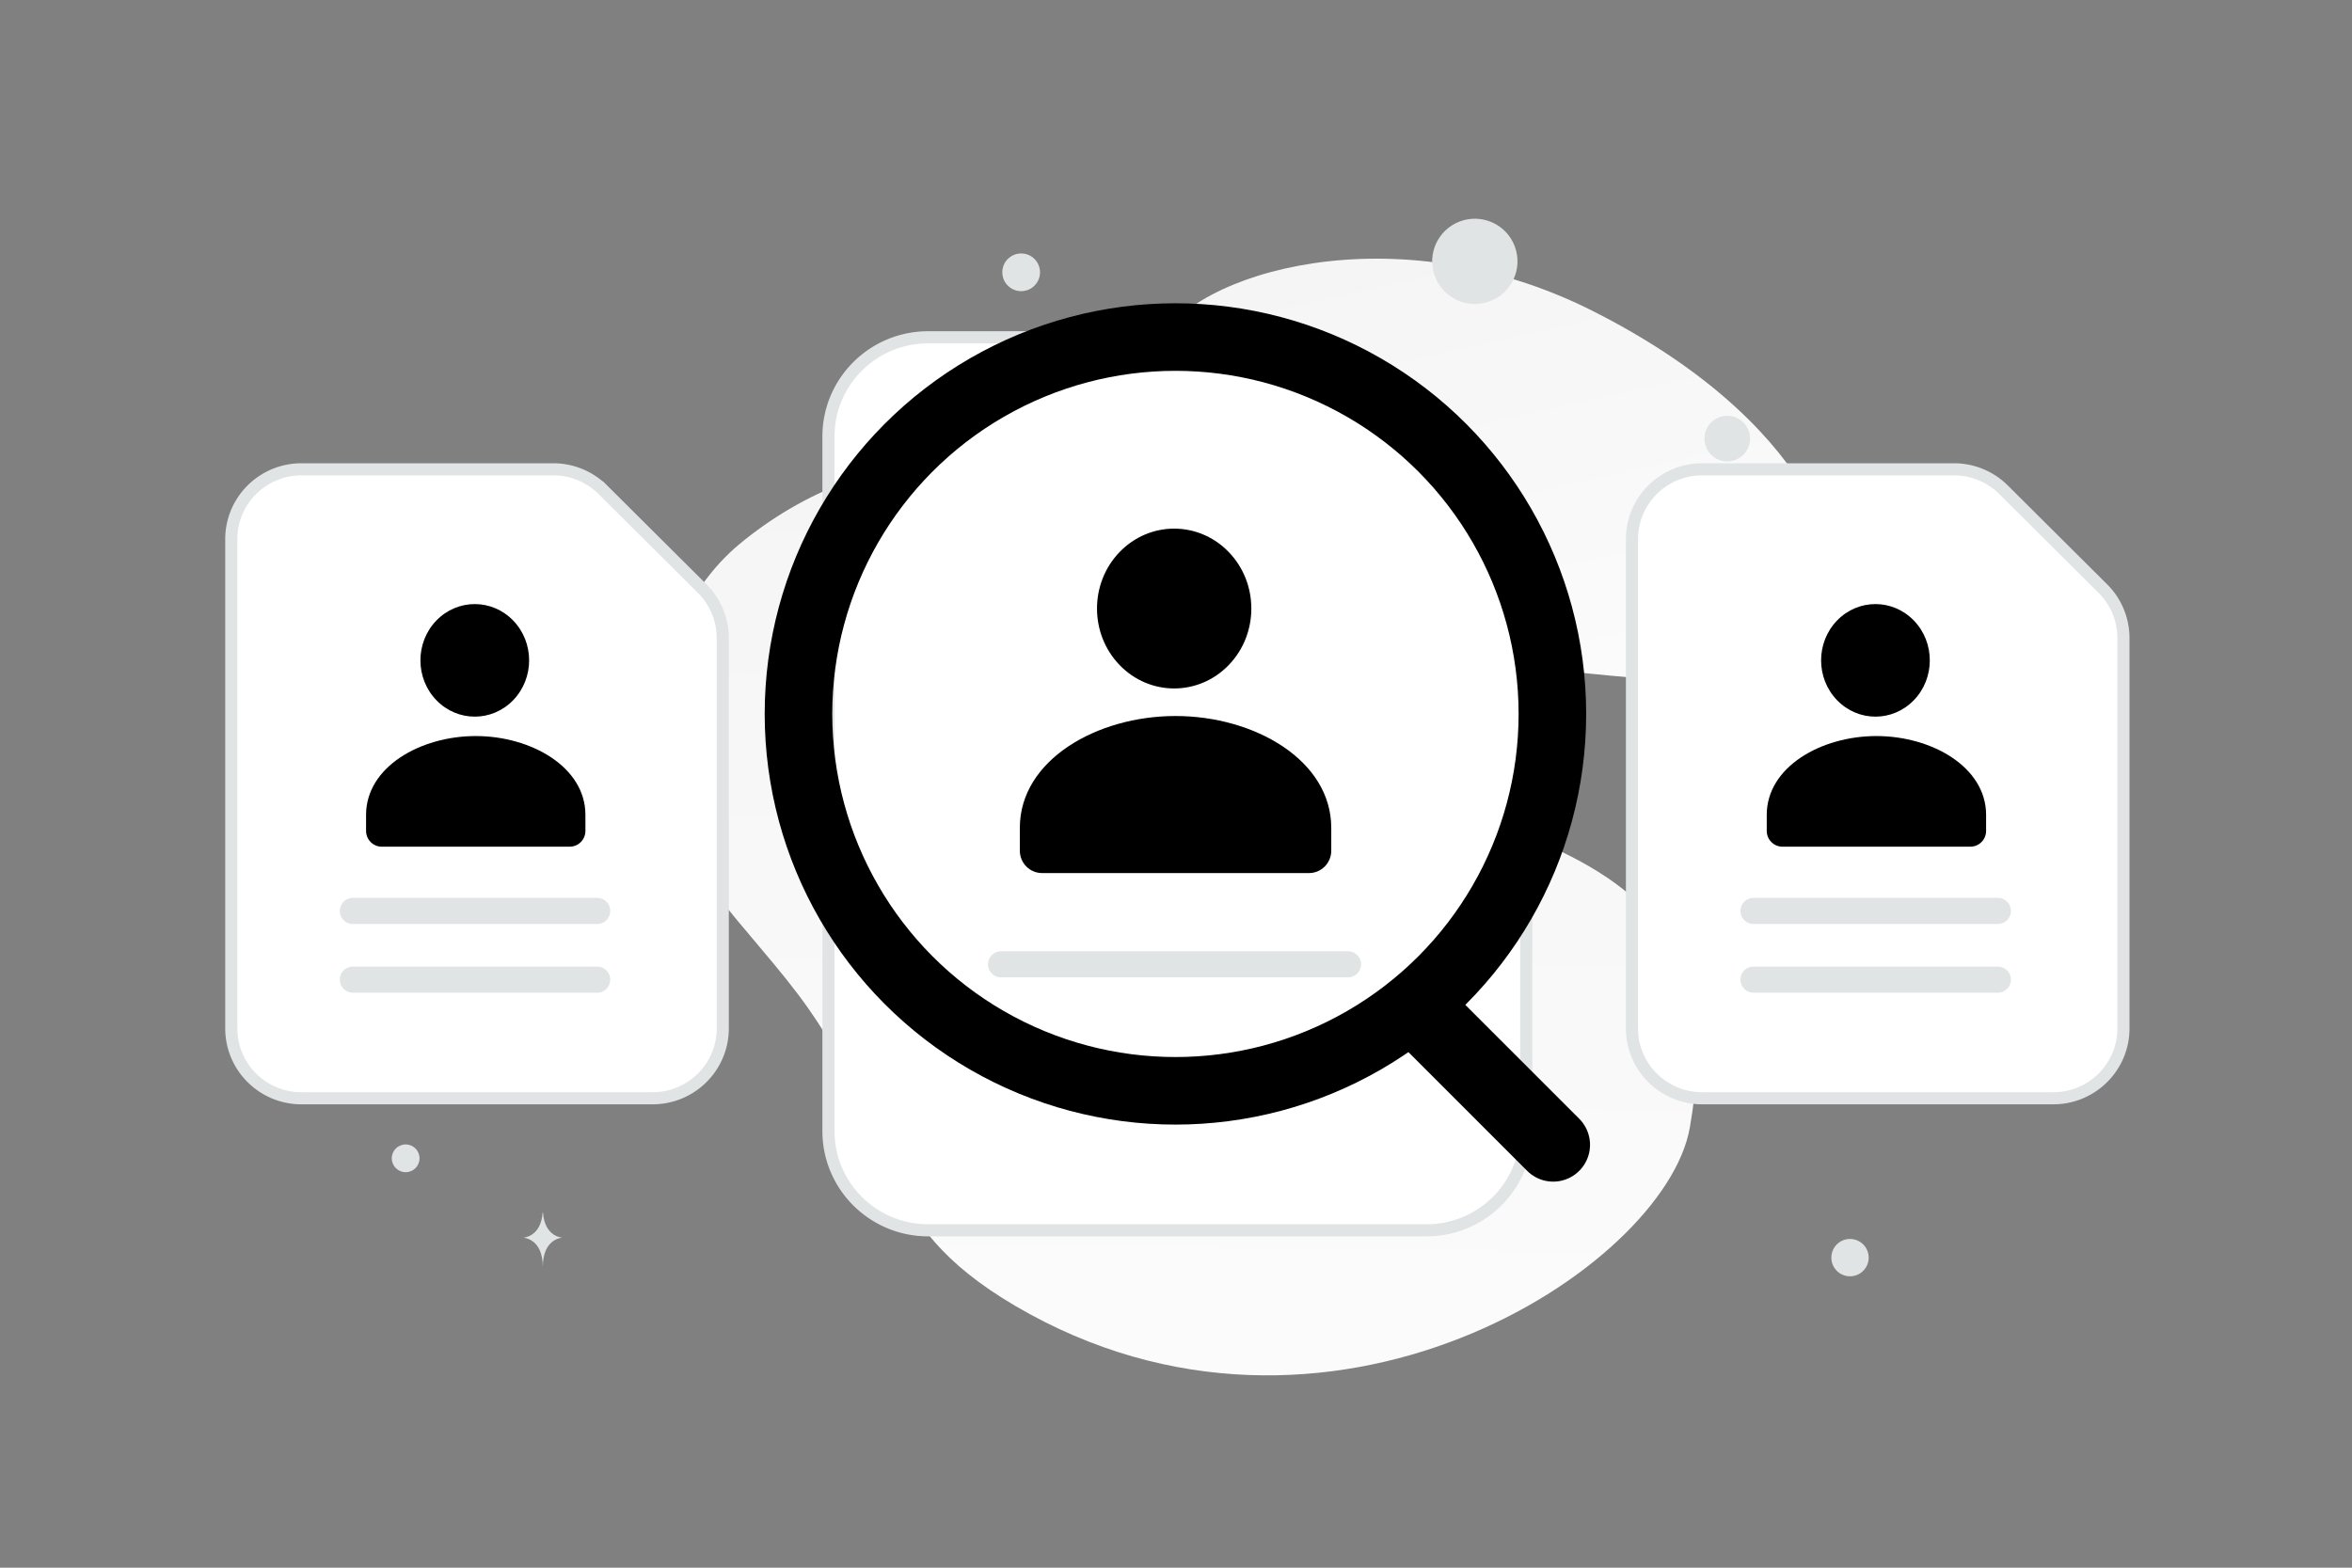 <svg width="900" height="600" viewBox="0 0 900 600" fill="none" xmlns="http://www.w3.org/2000/svg"><rect x="0" y="0" width="900" height="600" fill="#808080" stroke="none"/><path fill="transparent" d="M0 0h900v600H0z"/><path d="M646.613 431.582c-9.501 54.002-138.967 138.208-258.149 68.202-55.43-32.56-43.166-62.369-79.123-113.77-21.432-30.635-56.077-58.087-58.68-95.982-2.254-32.711 11.109-64.202 32.285-81.783 47.623-39.539 128.878-55.307 183.827 37.201 54.949 92.507 204.328 46.854 179.84 186.132z" fill="url(#a)"/><path d="M698.821 237.699c-12.348 22.039-39.393 25.067-82.721 20.879-32.586-3.156-62.301-5.597-94.889-23.365-22.81-12.427-40.865-29.241-54.043-45.571-14.28-17.691-34.212-37.88-24.441-57.939 13.428-27.554 91.081-50.76 166.485-12.81 82.832 41.7 101.69 97.267 89.609 118.806z" fill="url(#b)"/><path d="M782.299 283.776c-23.264 11.54-54.14-3.299-54.14-3.299s6.862-33.541 30.138-45.065c23.263-11.54 54.127 3.282 54.127 3.282s-6.862 33.542-30.125 45.082z" fill="url(#c)"/><path d="M120.084 366.538c24.803 14.865 60.387 1.123 60.387 1.123s-4.653-37.838-29.471-52.686c-24.803-14.865-60.372-1.14-60.372-1.14s4.653 37.838 29.456 52.703z" fill="url(#d)"/><circle cx="736.524" cy="206.447" r="12.702" transform="rotate(180 736.524 206.447)" fill="#000"/><circle cx="348.169" cy="244.355" r="10.457" transform="rotate(180 348.169 244.355)" fill="#000"/><circle r="11.909" transform="matrix(-1 0 0 1 212.142 334.722)" fill="#000"/><circle r="5.557" transform="matrix(-1 0 0 1 711.122 272.371)" fill="#000"/><circle r="7.145" transform="matrix(-1 0 0 1 707.914 481.332)" fill="#E1E4E5"/><circle r="5.313" transform="matrix(-1 0 0 1 155.224 443.321)" fill="#E1E4E5"/><circle r="7.855" transform="matrix(-1 0 0 1 744.3 410.69)" fill="#E1E4E5"/><circle r="8.733" transform="matrix(-1 0 0 1 660.943 167.864)" fill="#E1E4E5"/><circle r="7.842" transform="scale(1 -1) rotate(-75 -82.02 -253.302)" fill="#E1E4E5"/><circle r="7.216" transform="matrix(-1 0 0 1 390.753 104.216)" fill="#E1E4E5"/><ellipse rx="8.025" ry="6.42" transform="matrix(-1 0 0 1 715.71 367.18)" fill="#E1E4E5"/><circle r="16.321" transform="scale(1 -1) rotate(-75 216.994 -417.75)" fill="#E1E4E5"/><path d="M219.603 212.912h.115c.677 9.591 7.81 9.739 7.81 9.739s-7.866.154-7.866 11.237c0-11.083-7.866-11.237-7.866-11.237s7.13-.148 7.807-9.739zm-11.95 251.073h.11c.65 9.563 7.498 9.711 7.498 9.711s-7.552.153-7.552 11.203c0-11.05-7.552-11.203-7.552-11.203s6.846-.148 7.496-9.711z" fill="#E1E4E5"/><path fill-rule="evenodd" clip-rule="evenodd" d="m268.692 225.279-37.989-37.819a26.934 26.934 0 0 0-18.994-7.837h-96.341c-14.843 0-26.866 11.969-26.866 26.747v187.225c0 14.777 12.023 26.746 26.866 26.746h134.33c14.843 0 26.865-11.969 26.865-26.746V244.189a26.696 26.696 0 0 0-7.871-18.91z" fill="#fff" stroke="#E1E4E5" stroke-width="4.64"/><path d="M135.021 374.936h93.495m-93.495-26.293h93.495" stroke="#E1E4E5" stroke-width="10" stroke-linecap="round" stroke-linejoin="round"/><path fill-rule="evenodd" clip-rule="evenodd" d="M224.013 311.964v6.041c0 3.335-2.686 6.042-5.996 6.042h-71.944c-3.31 0-5.996-2.707-5.996-6.042v-6.138c0-18.282 20.732-30.159 41.968-30.159 21.236 0 41.968 11.883 41.968 30.159m-27.633-74.36c8.122 8.412 8.122 22.051 0 30.464-8.122 8.412-21.291 8.412-29.413 0-8.122-8.413-8.122-22.052 0-30.464 8.122-8.412 21.291-8.412 29.413 0z" fill="#000"/><path fill-rule="evenodd" clip-rule="evenodd" d="m572.849 193.919-53.936-53.697a38.245 38.245 0 0 0-26.968-11.127H355.159c-21.075 0-38.145 16.994-38.145 37.975v265.824c0 20.981 17.07 37.975 38.145 37.975h190.722c21.074 0 38.144-16.994 38.144-37.975V220.767a37.9 37.9 0 0 0-11.176-26.848z" fill="#fff" stroke="#E1E4E5" stroke-width="4.64"/><path d="M383.062 369.071h132.744" stroke="#E1E4E5" stroke-width="10" stroke-linecap="round" stroke-linejoin="round"/><path fill-rule="evenodd" clip-rule="evenodd" d="M509.413 316.994v8.578c0 4.735-3.814 8.577-8.512 8.577H398.753c-4.699 0-8.512-3.842-8.512-8.577v-8.715c0-25.957 29.435-42.821 59.586-42.821 30.15 0 59.586 16.873 59.586 42.821M470.18 211.28c11.532 11.943 11.532 31.308 0 43.252-11.532 11.944-30.229 11.944-41.761 0-11.532-11.944-11.532-31.309 0-43.252 11.532-11.944 30.229-11.944 41.761 0z" fill="#000"/><path fill-rule="evenodd" clip-rule="evenodd" d="m804.665 225.279-37.988-37.819a26.935 26.935 0 0 0-18.994-7.837h-96.341c-14.844 0-26.866 11.969-26.866 26.747v187.225c0 14.777 12.022 26.746 26.866 26.746h134.329c14.844 0 26.866-11.969 26.866-26.746V244.189a26.693 26.693 0 0 0-7.872-18.91z" fill="#fff" stroke="#E1E4E5" stroke-width="4.64"/><path d="M670.994 374.936h93.495m-93.495-26.293h93.495" stroke="#E1E4E5" stroke-width="10" stroke-linecap="round" stroke-linejoin="round"/><path fill-rule="evenodd" clip-rule="evenodd" d="M759.986 311.964v6.041c0 3.335-2.686 6.042-5.995 6.042h-71.945c-3.309 0-5.995-2.707-5.995-6.042v-6.138c0-18.282 20.732-30.159 41.967-30.159 21.236 0 41.968 11.883 41.968 30.159m-27.632-74.36c8.122 8.412 8.122 22.051 0 30.464-8.123 8.412-21.291 8.412-29.413 0-8.123-8.413-8.123-22.052 0-30.464 8.122-8.412 21.29-8.412 29.413 0z" fill="#000"/><path d="m594.335 438.149-50.02-50.02" stroke="#000" stroke-width="28.186" stroke-linecap="round" stroke-linejoin="round"/><circle cx="449.781" cy="273.244" r="144.244" stroke="#000" stroke-width="25.854" stroke-linecap="round" stroke-linejoin="round"/><defs><linearGradient id="a" x1="447.7" y1="722.283" x2="457.181" y2="-202.951" gradientUnits="userSpaceOnUse"><stop stop-color="#fff"/><stop offset="1" stop-color="#EEE"/></linearGradient><linearGradient id="b" x1="615.632" y1="380.531" x2="505.565" y2="-114.063" gradientUnits="userSpaceOnUse"><stop stop-color="#fff"/><stop offset="1" stop-color="#EEE"/></linearGradient><linearGradient id="c" x1="692.964" y1="319.772" x2="884.843" y2="167.995" gradientUnits="userSpaceOnUse"><stop stop-color="#fff"/><stop offset="1" stop-color="#EEE"/></linearGradient><linearGradient id="d" x1="216.064" y1="414.389" x2="16.492" y2="228.959" gradientUnits="userSpaceOnUse"><stop stop-color="#fff"/><stop offset="1" stop-color="#EEE"/></linearGradient></defs></svg>